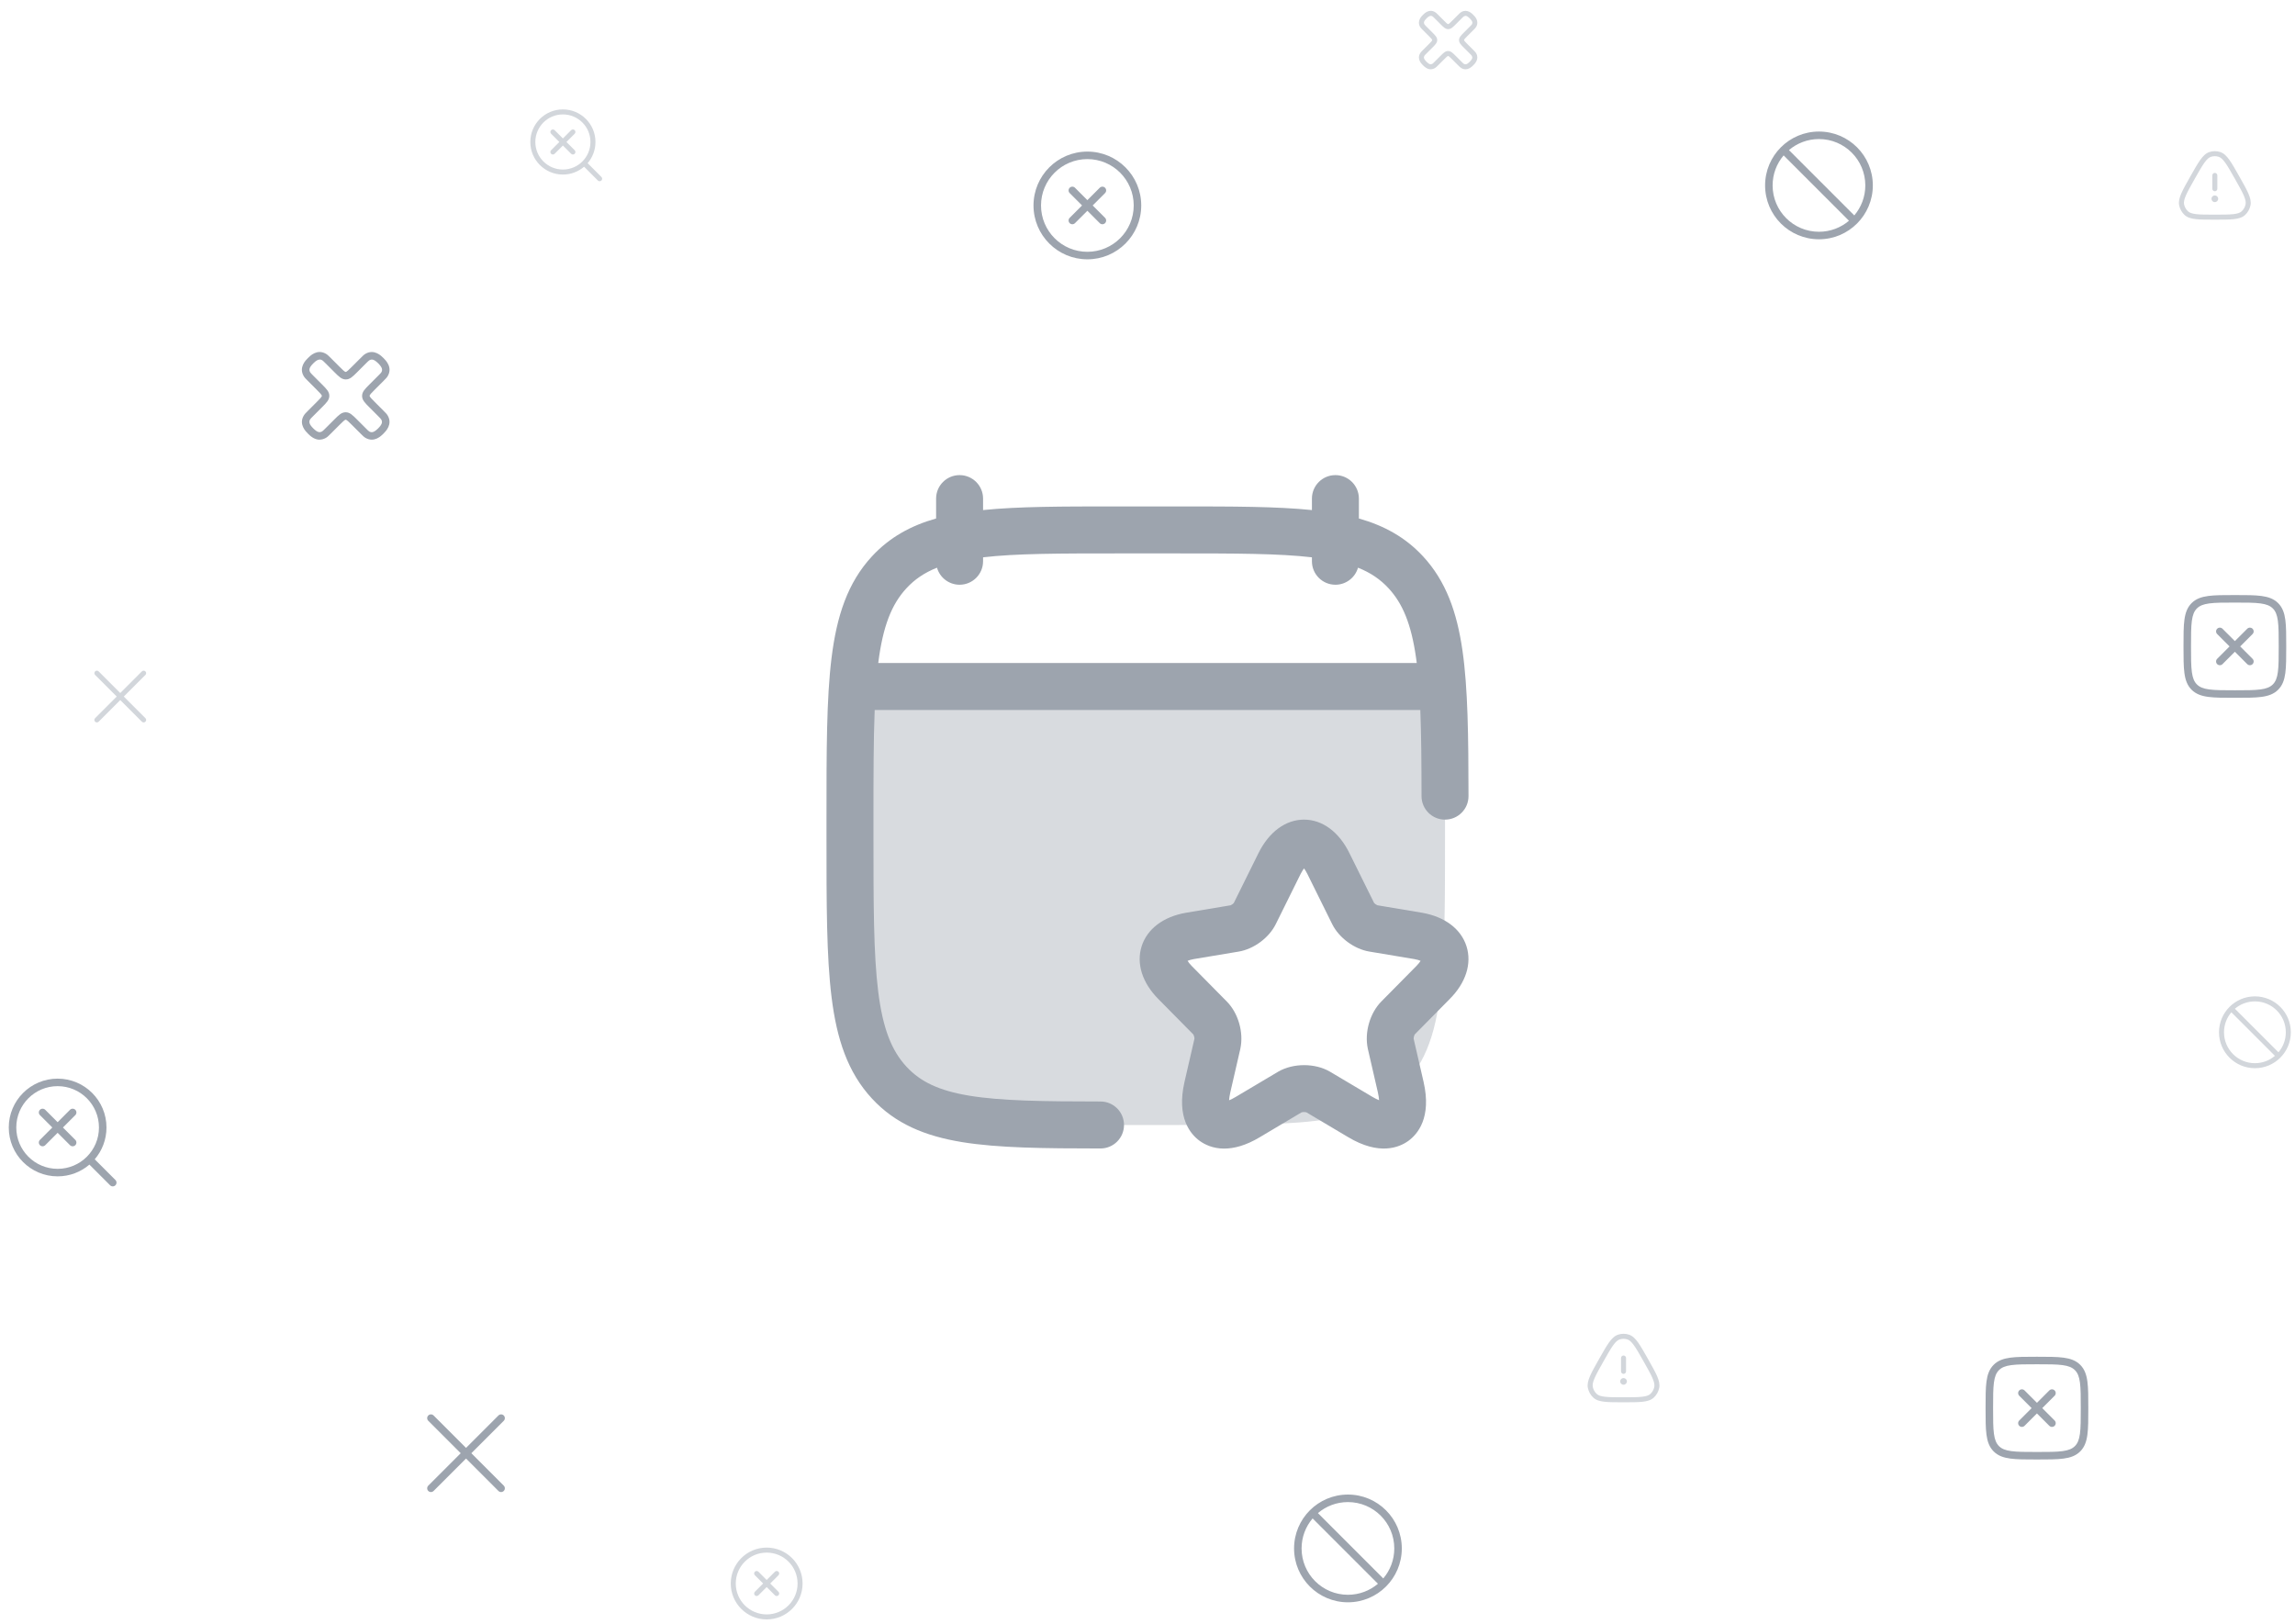 <svg width="458" height="324" viewBox="0 0 458 324" fill="none" xmlns="http://www.w3.org/2000/svg">
<path d="M441.328 39.667C441.328 39.298 441.627 39 441.995 39H442.001C442.369 39 442.668 39.298 442.668 39.667C442.668 40.035 442.369 40.333 442.001 40.333H441.995C441.627 40.333 441.328 40.035 441.328 39.667Z" fill="#D2D6DB"/>
<path d="M441.5 37.667C441.5 37.943 441.724 38.167 442 38.167C442.276 38.167 442.5 37.943 442.5 37.667V35C442.5 34.724 442.276 34.5 442 34.5C441.724 34.5 441.5 34.724 441.5 35V37.667Z" fill="#D2D6DB"/>
<path fill-rule="evenodd" clip-rule="evenodd" d="M440.908 30.343C441.618 30.108 442.383 30.108 443.092 30.343C443.799 30.578 444.354 31.134 444.911 31.916C445.467 32.695 446.081 33.781 446.872 35.182L446.903 35.237C447.695 36.637 448.308 37.723 448.691 38.604C449.076 39.489 449.267 40.254 449.114 40.988C448.96 41.727 448.581 42.4 448.029 42.908C447.478 43.415 446.727 43.629 445.783 43.731C444.843 43.833 443.614 43.833 442.033 43.833H441.968C440.386 43.833 439.157 43.833 438.218 43.731C437.273 43.629 436.523 43.415 435.972 42.908C435.419 42.4 435.04 41.727 434.886 40.988C434.733 40.254 434.925 39.489 435.309 38.604C435.692 37.723 436.306 36.637 437.097 35.237L437.128 35.182C437.92 33.781 438.534 32.695 439.089 31.916C439.647 31.134 440.201 30.578 440.908 30.343ZM442.777 31.292C442.272 31.125 441.728 31.125 441.223 31.292C440.826 31.424 440.426 31.763 439.903 32.496C439.382 33.228 438.793 34.268 437.983 35.701C437.173 37.135 436.586 38.176 436.227 39.003C435.867 39.831 435.777 40.359 435.865 40.784C435.977 41.321 436.252 41.807 436.649 42.172C436.96 42.458 437.446 42.641 438.326 42.737C439.205 42.833 440.379 42.833 442 42.833C443.621 42.833 444.796 42.833 445.674 42.737C446.554 42.641 447.04 42.458 447.352 42.172C447.748 41.807 448.023 41.321 448.135 40.784C448.224 40.359 448.134 39.831 447.774 39.003C447.415 38.176 446.827 37.135 446.017 35.701C445.207 34.268 444.618 33.228 444.097 32.496C443.574 31.763 443.174 31.424 442.777 31.292Z" fill="#D2D6DB"/>
<path d="M323.328 275.667C323.328 275.298 323.627 275 323.995 275H324.001C324.369 275 324.668 275.298 324.668 275.667C324.668 276.035 324.369 276.333 324.001 276.333H323.995C323.627 276.333 323.328 276.035 323.328 275.667Z" fill="#D2D6DB"/>
<path d="M323.5 273.667C323.5 273.943 323.724 274.167 324 274.167C324.276 274.167 324.5 273.943 324.5 273.667V271C324.5 270.724 324.276 270.5 324 270.5C323.724 270.5 323.5 270.724 323.5 271V273.667Z" fill="#D2D6DB"/>
<path fill-rule="evenodd" clip-rule="evenodd" d="M322.908 266.343C323.618 266.108 324.383 266.108 325.092 266.343C325.799 266.578 326.354 267.134 326.911 267.916C327.467 268.695 328.081 269.781 328.872 271.182L328.903 271.237C329.695 272.637 330.308 273.723 330.691 274.604C331.076 275.489 331.267 276.254 331.114 276.988C330.96 277.727 330.581 278.4 330.029 278.908C329.478 279.415 328.727 279.628 327.783 279.731C326.843 279.833 325.614 279.833 324.033 279.833H323.968C322.386 279.833 321.157 279.833 320.218 279.731C319.273 279.628 318.523 279.415 317.972 278.908C317.419 278.4 317.04 277.727 316.886 276.988C316.733 276.254 316.925 275.489 317.309 274.604C317.692 273.723 318.306 272.637 319.097 271.237L319.128 271.182C319.92 269.781 320.534 268.695 321.089 267.916C321.647 267.134 322.201 266.578 322.908 266.343ZM324.777 267.292C324.272 267.125 323.728 267.125 323.223 267.292C322.826 267.424 322.426 267.763 321.903 268.497C321.382 269.228 320.793 270.268 319.983 271.701C319.173 273.135 318.586 274.176 318.227 275.003C317.867 275.831 317.777 276.359 317.865 276.784C317.977 277.321 318.252 277.807 318.649 278.172C318.96 278.458 319.446 278.641 320.326 278.737C321.205 278.833 322.379 278.833 324 278.833C325.621 278.833 326.796 278.833 327.674 278.737C328.554 278.641 329.04 278.458 329.352 278.172C329.748 277.807 330.023 277.321 330.135 276.784C330.224 276.359 330.134 275.831 329.774 275.003C329.415 274.176 328.827 273.135 328.017 271.701C327.207 270.268 326.618 269.228 326.097 268.497C325.574 267.763 325.174 267.424 324.777 267.292Z" fill="#D2D6DB"/>
<path fill-rule="evenodd" clip-rule="evenodd" d="M85.47 282.47C85.763 282.177 86.238 282.177 86.531 282.47L93.001 288.939L99.47 282.47C99.763 282.177 100.238 282.177 100.531 282.47C100.824 282.762 100.824 283.237 100.531 283.53L94.061 290L100.531 296.47C100.824 296.762 100.824 297.237 100.531 297.53C100.238 297.823 99.763 297.823 99.47 297.53L93.001 291.061L86.531 297.53C86.238 297.823 85.763 297.823 85.47 297.53C85.177 297.237 85.177 296.762 85.47 296.47L91.94 290L85.47 283.53C85.177 283.237 85.177 282.762 85.47 282.47Z" fill="#9DA4AE"/>
<path fill-rule="evenodd" clip-rule="evenodd" d="M18.98 133.98C19.175 133.784 19.492 133.784 19.687 133.98L24 138.293L28.313 133.98C28.509 133.784 28.825 133.784 29.02 133.98C29.216 134.175 29.216 134.492 29.02 134.687L24.707 139L29.02 143.313C29.216 143.508 29.216 143.825 29.02 144.02C28.825 144.215 28.509 144.215 28.313 144.02L24 139.707L19.687 144.02C19.492 144.215 19.175 144.215 18.98 144.02C18.785 143.825 18.785 143.508 18.98 143.313L23.293 139L18.98 134.687C18.785 134.492 18.785 134.175 18.98 133.98Z" fill="#D2D6DB"/>
<path d="M214.53 37.47C214.237 37.177 213.763 37.177 213.47 37.47C213.177 37.763 213.177 38.237 213.47 38.53L215.939 41L213.47 43.47C213.177 43.763 213.177 44.237 213.47 44.53C213.763 44.823 214.238 44.823 214.531 44.53L217 42.061L219.469 44.53C219.762 44.823 220.237 44.823 220.53 44.53C220.823 44.237 220.823 43.763 220.53 43.47L218.061 41L220.53 38.53C220.823 38.237 220.823 37.763 220.53 37.47C220.237 37.177 219.763 37.177 219.47 37.47L217 39.94L214.53 37.47Z" fill="#9DA4AE"/>
<path fill-rule="evenodd" clip-rule="evenodd" d="M217 51.75C211.063 51.75 206.25 46.937 206.25 41C206.25 35.063 211.063 30.25 217 30.25C222.937 30.25 227.75 35.063 227.75 41C227.75 46.937 222.937 51.75 217 51.75ZM207.75 41C207.75 46.109 211.891 50.25 217 50.25C222.109 50.25 226.25 46.109 226.25 41C226.25 35.891 222.109 31.75 217 31.75C211.891 31.75 207.75 35.891 207.75 41Z" fill="#9DA4AE"/>
<path d="M151.354 313.647C151.158 313.451 150.842 313.451 150.647 313.646C150.451 313.842 150.451 314.158 150.647 314.354L152.293 316L150.647 317.647C150.452 317.842 150.452 318.158 150.647 318.354C150.842 318.549 151.159 318.549 151.354 318.354L153 316.707L154.646 318.354C154.841 318.549 155.158 318.549 155.353 318.354C155.549 318.158 155.549 317.842 155.353 317.647L153.707 316L155.354 314.354C155.549 314.158 155.549 313.842 155.354 313.646C155.158 313.451 154.842 313.451 154.647 313.647L153 315.293L151.354 313.647Z" fill="#D2D6DB"/>
<path fill-rule="evenodd" clip-rule="evenodd" d="M153 323.167C149.042 323.167 145.833 319.958 145.833 316C145.833 312.042 149.042 308.833 153 308.833C156.958 308.833 160.167 312.042 160.167 316C160.167 319.958 156.958 323.167 153 323.167ZM146.833 316C146.833 319.406 149.594 322.167 153 322.167C156.406 322.167 159.167 319.406 159.167 316C159.167 312.594 156.406 309.833 153 309.833C149.594 309.833 146.833 312.594 146.833 316Z" fill="#D2D6DB"/>
<path d="M449.53 126.53C449.823 126.237 449.823 125.763 449.53 125.47C449.237 125.177 448.763 125.177 448.47 125.47L446 127.939L443.53 125.47C443.237 125.177 442.763 125.177 442.47 125.47C442.177 125.763 442.177 126.238 442.47 126.531L444.939 129L442.47 131.469C442.177 131.762 442.177 132.237 442.47 132.53C442.763 132.823 443.237 132.823 443.53 132.53L446 130.061L448.47 132.53C448.763 132.823 449.237 132.823 449.53 132.53C449.823 132.237 449.823 131.763 449.53 131.47L447.06 129L449.53 126.53Z" fill="#9DA4AE"/>
<path fill-rule="evenodd" clip-rule="evenodd" d="M446.057 118.75H445.943C443.752 118.75 442.031 118.75 440.688 118.931C439.311 119.116 438.219 119.503 437.361 120.361C436.503 121.219 436.116 122.311 435.931 123.688C435.75 125.031 435.75 126.752 435.75 128.943V129.057C435.75 131.248 435.75 132.969 435.931 134.312C436.116 135.689 436.503 136.781 437.361 137.639C438.219 138.497 439.311 138.884 440.688 139.069C442.031 139.25 443.752 139.25 445.943 139.25H446.057C448.248 139.25 449.969 139.25 451.312 139.069C452.689 138.884 453.781 138.497 454.639 137.639C455.497 136.781 455.884 135.689 456.069 134.312C456.25 132.969 456.25 131.248 456.25 129.057V128.943C456.25 126.752 456.25 125.031 456.069 123.688C455.884 122.311 455.497 121.219 454.639 120.361C453.781 119.503 452.689 119.116 451.312 118.931C449.969 118.75 448.248 118.75 446.057 118.75ZM438.422 121.422C438.955 120.889 439.678 120.58 440.888 120.417C442.12 120.252 443.74 120.25 446 120.25C448.26 120.25 449.88 120.252 451.112 120.417C452.322 120.58 453.045 120.889 453.578 121.422C454.111 121.955 454.42 122.678 454.583 123.888C454.748 125.12 454.75 126.74 454.75 129C454.75 131.26 454.748 132.88 454.583 134.112C454.42 135.322 454.111 136.045 453.578 136.578C453.045 137.111 452.322 137.42 451.112 137.583C449.88 137.748 448.26 137.75 446 137.75C443.74 137.75 442.12 137.748 440.888 137.583C439.678 137.42 438.955 137.111 438.422 136.578C437.889 136.045 437.58 135.322 437.417 134.112C437.252 132.88 437.25 131.26 437.25 129C437.25 126.74 437.252 125.12 437.417 123.888C437.58 122.678 437.889 121.955 438.422 121.422Z" fill="#9DA4AE"/>
<path d="M410.03 278.53C410.323 278.237 410.323 277.763 410.03 277.47C409.737 277.177 409.263 277.177 408.97 277.47L406.5 279.939L404.03 277.47C403.737 277.177 403.263 277.177 402.97 277.47C402.677 277.763 402.677 278.238 402.97 278.531L405.439 281L402.97 283.469C402.677 283.762 402.677 284.237 402.97 284.53C403.263 284.823 403.737 284.823 404.03 284.53L406.5 282.061L408.97 284.53C409.263 284.823 409.737 284.823 410.03 284.53C410.323 284.237 410.323 283.763 410.03 283.47L407.56 281L410.03 278.53Z" fill="#9DA4AE"/>
<path fill-rule="evenodd" clip-rule="evenodd" d="M406.557 270.75H406.443C404.252 270.75 402.531 270.75 401.188 270.931C399.811 271.116 398.719 271.503 397.861 272.361C397.003 273.219 396.616 274.311 396.431 275.688C396.25 277.031 396.25 278.752 396.25 280.943V281.057C396.25 283.248 396.25 284.969 396.431 286.312C396.616 287.689 397.003 288.781 397.861 289.639C398.719 290.497 399.811 290.884 401.188 291.069C402.531 291.25 404.252 291.25 406.443 291.25H406.557C408.748 291.25 410.469 291.25 411.812 291.069C413.189 290.884 414.281 290.497 415.139 289.639C415.997 288.781 416.384 287.689 416.569 286.312C416.75 284.969 416.75 283.248 416.75 281.057V280.943C416.75 278.752 416.75 277.031 416.569 275.688C416.384 274.311 415.997 273.219 415.139 272.361C414.281 271.503 413.189 271.116 411.812 270.931C410.469 270.75 408.748 270.75 406.557 270.75ZM398.922 273.422C399.455 272.889 400.178 272.58 401.388 272.417C402.62 272.252 404.24 272.25 406.5 272.25C408.76 272.25 410.38 272.252 411.612 272.417C412.822 272.58 413.545 272.889 414.078 273.422C414.611 273.955 414.92 274.678 415.083 275.888C415.248 277.12 415.25 278.74 415.25 281C415.25 283.26 415.248 284.88 415.083 286.112C414.92 287.322 414.611 288.045 414.078 288.578C413.545 289.111 412.822 289.42 411.612 289.583C410.38 289.748 408.76 289.75 406.5 289.75C404.24 289.75 402.62 289.748 401.388 289.583C400.178 289.42 399.455 289.111 398.922 288.578C398.389 288.045 398.08 287.322 397.917 286.112C397.752 284.88 397.75 283.26 397.75 281C397.75 278.74 397.752 277.12 397.917 275.888C398.08 274.678 398.389 273.955 398.922 273.422Z" fill="#9DA4AE"/>
<path d="M285.533 13.833C284.773 13.833 284.2 13.253 283.973 13.027C283.667 12.72 282.733 11.793 283.407 10.633C283.52 10.433 283.68 10.273 283.973 9.98L285.14 8.813C285.52 8.433 285.82 8.133 285.82 8C285.82 7.867 285.52 7.567 285.14 7.187L283.967 6.013C283.673 5.72 283.513 5.56 283.4 5.36C282.733 4.2 283.66 3.273 283.967 2.967C284.273 2.66 285.2 1.727 286.36 2.4C286.56 2.513 286.72 2.673 287.013 2.967L288.18 4.133C288.56 4.513 288.86 4.813 288.993 4.813C289.127 4.813 289.427 4.513 289.807 4.133L290.973 2.967C291.267 2.673 291.427 2.513 291.627 2.4C292.78 1.733 293.713 2.66 294.02 2.967C294.327 3.273 295.26 4.2 294.587 5.36C294.473 5.56 294.313 5.72 294.02 6.013L292.853 7.18C292.473 7.56 292.173 7.86 292.173 7.993C292.173 8.127 292.473 8.427 292.853 8.807L294.02 9.973C294.313 10.267 294.473 10.427 294.587 10.627C295.253 11.787 294.327 12.713 294.02 13.02C293.713 13.327 292.787 14.26 291.627 13.587C291.427 13.473 291.267 13.313 290.973 13.02L289.807 11.854C289.427 11.473 289.127 11.173 288.993 11.173C288.86 11.173 288.56 11.473 288.18 11.854L287.013 13.02C286.72 13.313 286.56 13.473 286.36 13.587C286.067 13.753 285.787 13.82 285.533 13.82V13.833ZM285.533 3.167C285.313 3.167 285.053 3.3 284.68 3.673C284.1 4.253 284.093 4.553 284.267 4.86C284.313 4.947 284.453 5.08 284.673 5.307L285.84 6.473C286.447 7.08 286.813 7.447 286.813 7.993C286.813 8.54 286.447 8.907 285.84 9.513L284.673 10.68C284.447 10.907 284.313 11.04 284.26 11.127C284.087 11.433 284.093 11.733 284.667 12.313C285.247 12.893 285.547 12.9 285.853 12.727C285.94 12.68 286.073 12.54 286.3 12.32L287.467 11.153C288.073 10.547 288.44 10.18 288.987 10.18C289.533 10.18 289.9 10.547 290.507 11.153L291.673 12.32C291.9 12.547 292.033 12.68 292.12 12.733C292.427 12.907 292.727 12.9 293.307 12.327C293.887 11.747 293.893 11.447 293.72 11.14C293.673 11.053 293.533 10.92 293.313 10.693L292.147 9.527C291.54 8.92 291.173 8.553 291.173 8.007C291.173 7.46 291.54 7.093 292.147 6.487L293.32 5.313C293.547 5.087 293.68 4.953 293.733 4.867C293.907 4.56 293.9 4.26 293.327 3.68C292.747 3.1 292.447 3.093 292.14 3.267C292.053 3.313 291.92 3.453 291.693 3.673L290.527 4.84C289.92 5.447 289.553 5.813 289.007 5.813C288.46 5.813 288.093 5.447 287.487 4.84L286.32 3.673C286.093 3.447 285.96 3.313 285.873 3.26C285.767 3.2 285.66 3.16 285.54 3.16L285.533 3.167Z" fill="#D2D6DB"/>
<path d="M63.8 87.75C62.66 87.75 61.8 86.88 61.46 86.54C61 86.08 59.6 84.69 60.61 82.95C60.78 82.65 61.02 82.41 61.46 81.97L63.21 80.22C63.78 79.65 64.23 79.2 64.23 79C64.23 78.8 63.78 78.35 63.21 77.78L61.45 76.02C61.01 75.58 60.77 75.34 60.6 75.04C59.6 73.3 60.99 71.91 61.45 71.45C61.91 70.99 63.3 69.59 65.04 70.6C65.34 70.77 65.58 71.01 66.02 71.45L67.77 73.2C68.34 73.77 68.79 74.22 68.99 74.22C69.19 74.22 69.64 73.77 70.21 73.2L71.96 71.45C72.4 71.01 72.64 70.77 72.94 70.6C74.67 69.6 76.07 70.99 76.53 71.45C76.99 71.91 78.39 73.3 77.38 75.04C77.21 75.34 76.97 75.58 76.53 76.02L74.78 77.77C74.21 78.34 73.76 78.79 73.76 78.99C73.76 79.19 74.21 79.64 74.78 80.21L76.53 81.96C76.97 82.4 77.21 82.64 77.38 82.94C78.38 84.68 76.99 86.07 76.53 86.53C76.07 86.99 74.68 88.39 72.94 87.38C72.64 87.21 72.4 86.97 71.96 86.53L70.21 84.78C69.64 84.21 69.19 83.76 68.99 83.76C68.79 83.76 68.34 84.21 67.77 84.78L66.02 86.53C65.58 86.97 65.34 87.21 65.04 87.38C64.6 87.63 64.18 87.73 63.8 87.73V87.75ZM63.8 71.75C63.47 71.75 63.08 71.95 62.52 72.51C61.65 73.38 61.64 73.83 61.9 74.29C61.97 74.42 62.18 74.62 62.51 74.96L64.26 76.71C65.17 77.62 65.72 78.17 65.72 78.99C65.72 79.81 65.17 80.36 64.26 81.27L62.51 83.02C62.17 83.36 61.97 83.56 61.89 83.69C61.63 84.15 61.64 84.6 62.5 85.47C63.37 86.34 63.82 86.35 64.28 86.09C64.41 86.02 64.61 85.81 64.95 85.48L66.7 83.73C67.61 82.82 68.16 82.27 68.98 82.27C69.8 82.27 70.35 82.82 71.26 83.73L73.01 85.48C73.35 85.82 73.55 86.02 73.68 86.1C74.14 86.36 74.59 86.35 75.46 85.49C76.33 84.62 76.34 84.17 76.08 83.71C76.01 83.58 75.8 83.38 75.47 83.04L73.72 81.29C72.81 80.38 72.26 79.83 72.26 79.01C72.26 78.19 72.81 77.64 73.72 76.73L75.48 74.97C75.82 74.63 76.02 74.43 76.1 74.3C76.36 73.84 76.35 73.39 75.49 72.52C74.62 71.65 74.17 71.64 73.71 71.9C73.58 71.97 73.38 72.18 73.04 72.51L71.29 74.26C70.38 75.17 69.83 75.72 69.01 75.72C68.19 75.72 67.64 75.17 66.73 74.26L64.98 72.51C64.64 72.17 64.44 71.97 64.31 71.89C64.15 71.8 63.99 71.74 63.81 71.74L63.8 71.75Z" fill="#9DA4AE"/>
<path fill-rule="evenodd" clip-rule="evenodd" d="M269 319.75C263.063 319.75 258.25 314.937 258.25 309C258.25 303.063 263.063 298.25 269 298.25C274.937 298.25 279.75 303.063 279.75 309C279.75 314.937 274.937 319.75 269 319.75ZM259.75 309C259.75 314.109 263.891 318.25 269 318.25C271.284 318.25 273.375 317.422 274.989 316.05L261.95 303.011C260.578 304.625 259.75 306.716 259.75 309ZM276.05 314.989C277.422 313.375 278.25 311.284 278.25 309C278.25 303.891 274.109 299.75 269 299.75C266.716 299.75 264.625 300.578 263.011 301.95L276.05 314.989Z" fill="#9DA4AE"/>
<path fill-rule="evenodd" clip-rule="evenodd" d="M363 47.75C357.063 47.75 352.25 42.937 352.25 37C352.25 31.063 357.063 26.25 363 26.25C368.937 26.25 373.75 31.063 373.75 37C373.75 42.937 368.937 47.75 363 47.75ZM353.75 37C353.75 42.109 357.891 46.25 363 46.25C365.284 46.25 367.375 45.422 368.989 44.05L355.95 31.011C354.578 32.625 353.75 34.716 353.75 37ZM370.05 42.989C371.422 41.375 372.25 39.284 372.25 37C372.25 31.891 368.109 27.75 363 27.75C360.716 27.75 358.625 28.578 357.011 29.95L370.05 42.989Z" fill="#9DA4AE"/>
<path fill-rule="evenodd" clip-rule="evenodd" d="M450 213.167C446.042 213.167 442.833 209.958 442.833 206C442.833 202.042 446.042 198.833 450 198.833C453.958 198.833 457.167 202.042 457.167 206C457.167 209.958 453.958 213.167 450 213.167ZM443.833 206C443.833 209.406 446.594 212.167 450 212.167C451.523 212.167 452.917 211.615 453.993 210.7L445.3 202.007C444.386 203.083 443.833 204.477 443.833 206ZM454.7 209.993C455.615 208.917 456.167 207.523 456.167 206C456.167 202.594 453.406 199.833 450 199.833C448.477 199.833 447.083 200.385 446.007 201.3L454.7 209.993Z" fill="#D2D6DB"/>
<path d="M9.03 221.47C8.737 221.177 8.263 221.177 7.97 221.47C7.677 221.763 7.677 222.237 7.97 222.53L10.439 225L7.97 227.47C7.677 227.763 7.677 228.237 7.97 228.53C8.263 228.823 8.737 228.823 9.03 228.53L11.5 226.061L13.97 228.53C14.263 228.823 14.737 228.823 15.03 228.53C15.323 228.237 15.323 227.763 15.03 227.47L12.561 225L15.03 222.53C15.323 222.237 15.323 221.763 15.03 221.47C14.737 221.177 14.263 221.177 13.97 221.47L11.5 223.939L9.03 221.47Z" fill="#9DA4AE"/>
<path fill-rule="evenodd" clip-rule="evenodd" d="M1.75 225C1.75 219.615 6.115 215.25 11.5 215.25C16.885 215.25 21.25 219.615 21.25 225C21.25 227.422 20.367 229.639 18.904 231.344L23.03 235.47C23.323 235.763 23.323 236.237 23.03 236.53C22.737 236.823 22.263 236.823 21.97 236.53L17.844 232.404C16.139 233.867 13.922 234.75 11.5 234.75C6.115 234.75 1.75 230.385 1.75 225ZM11.5 216.75C6.944 216.75 3.25 220.444 3.25 225C3.25 229.556 6.944 233.25 11.5 233.25C16.056 233.25 19.75 229.556 19.75 225C19.75 220.444 16.056 216.75 11.5 216.75Z" fill="#9DA4AE"/>
<path d="M110.687 25.98C110.492 25.785 110.175 25.785 109.98 25.98C109.785 26.175 109.785 26.492 109.98 26.687L111.626 28.333L109.98 29.98C109.785 30.175 109.785 30.492 109.98 30.687C110.175 30.882 110.492 30.882 110.687 30.687L112.333 29.041L113.98 30.687C114.175 30.882 114.492 30.882 114.687 30.687C114.882 30.492 114.882 30.175 114.687 29.98L113.041 28.333L114.687 26.687C114.882 26.492 114.882 26.175 114.687 25.98C114.492 25.785 114.175 25.785 113.98 25.98L112.333 27.626L110.687 25.98Z" fill="#D2D6DB"/>
<path fill-rule="evenodd" clip-rule="evenodd" d="M105.833 28.333C105.833 24.744 108.744 21.833 112.333 21.833C115.923 21.833 118.833 24.744 118.833 28.333C118.833 29.948 118.245 31.426 117.27 32.562L120.02 35.313C120.216 35.508 120.216 35.825 120.02 36.02C119.825 36.215 119.509 36.215 119.313 36.02L116.563 33.27C115.426 34.244 113.948 34.833 112.333 34.833C108.744 34.833 105.833 31.923 105.833 28.333ZM112.333 22.833C109.296 22.833 106.833 25.296 106.833 28.333C106.833 31.371 109.296 33.833 112.333 33.833C115.371 33.833 117.833 31.371 117.833 28.333C117.833 25.296 115.371 22.833 112.333 22.833Z" fill="#D2D6DB"/>
<g opacity="0.4">
<path d="M288.375 163.52V166.73C288.375 175.886 288.375 183.503 288.077 189.902C287.423 188.377 285.701 187.222 283.023 186.772L274.052 185.269C272.533 185.014 270.733 183.682 270.058 182.293L265.109 172.312C262.438 166.896 258.051 166.896 255.351 172.312L250.401 182.293C249.726 183.682 247.926 185.014 246.436 185.269L237.465 186.772C231.728 187.736 230.406 191.933 234.512 196.072L241.487 203.104C242.668 204.296 243.314 206.592 242.949 208.237L240.952 216.941C239.894 221.551 241.197 224.279 243.99 224.482C241.167 224.5 238.155 224.5 234.938 224.5H223.062C197.872 224.5 185.277 224.5 177.451 216.04C169.625 207.579 169.625 193.963 169.625 166.73V163.52C169.625 152.712 169.625 144.048 170.114 137H287.886C288.375 144.048 288.375 152.712 288.375 163.52Z" fill="#9DA4AE"/>
<path d="M244.759 224.48C255.901 224.397 264.046 224.005 270.236 222.182L263.028 217.88C261.509 216.973 259.006 216.973 257.46 217.88L249.051 222.899C247.431 223.869 245.981 224.382 244.759 224.48Z" fill="#9DA4AE"/>
<path d="M280.55 216.046C280.228 216.394 279.898 216.728 279.559 217.048L279.536 216.947L277.54 208.243C277.174 206.598 277.821 204.301 279.002 203.11L285.976 196.078C286.848 195.205 287.476 194.329 287.871 193.482C287.116 204.063 285.236 210.979 280.55 216.046Z" fill="#9DA4AE"/>
</g>
<path fill-rule="evenodd" clip-rule="evenodd" d="M196.187 99.5C196.187 96.911 194.089 94.812 191.5 94.812C188.911 94.812 186.812 96.911 186.812 99.5V103.467C181.783 104.893 177.541 107.21 174.01 111.027C169.148 116.283 166.987 122.925 165.952 131.247C164.937 139.402 164.937 149.853 164.938 163.188V167.062C164.937 180.397 164.937 190.848 165.952 199.003C166.987 207.326 169.148 213.967 174.01 219.222C178.686 224.279 184.616 226.708 191.985 227.914C199.181 229.092 208.269 229.178 219.621 229.187C222.21 229.189 224.311 227.091 224.312 224.503C224.314 221.914 222.217 219.814 219.629 219.812C208.066 219.803 199.797 219.693 193.5 218.662C187.376 217.659 183.677 215.868 180.892 212.857C177.928 209.653 176.176 205.256 175.255 197.846C174.321 190.337 174.313 180.469 174.313 166.73V163.52C174.313 154.818 174.316 147.668 174.556 141.688H283.444C283.639 146.555 283.679 152.216 283.686 158.88C283.689 161.469 285.789 163.565 288.378 163.562C290.967 163.56 293.064 161.459 293.061 158.87C293.048 146.87 292.943 137.342 291.854 129.798C290.75 122.149 288.566 115.974 283.991 111.027C280.459 107.21 276.217 104.893 271.187 103.467V99.5C271.187 96.911 269.089 94.812 266.5 94.812C263.911 94.812 261.812 96.911 261.812 99.5V101.787C254.712 101.062 245.975 101.062 235.317 101.062H222.683C212.025 101.062 203.288 101.062 196.187 101.787V99.5ZM282.734 132.312H175.266C176.191 124.958 177.94 120.584 180.892 117.393C182.513 115.641 184.446 114.299 186.991 113.287C187.55 115.25 189.357 116.688 191.5 116.688C194.089 116.688 196.187 114.589 196.187 112V111.216C202.819 110.447 211.39 110.438 223.062 110.438H234.937C246.61 110.438 255.181 110.447 261.812 111.216V112C261.812 114.589 263.911 116.688 266.5 116.688C268.642 116.688 270.449 115.25 271.009 113.287C273.554 114.299 275.487 115.641 277.108 117.393C279.899 120.411 281.616 124.487 282.575 131.137C282.631 131.522 282.684 131.914 282.734 132.312ZM239.42 227.675C240.414 228.394 242.045 229.212 244.326 229.212L244.32 229.206C246.232 229.206 248.607 228.625 251.439 226.919L259.739 221.982C259.97 221.901 260.476 221.9 260.714 221.975L269.014 226.907C275.251 230.651 279.245 228.988 281.07 227.663C282.901 226.332 285.732 223.038 284.095 215.9L282.114 207.294C282.095 207.069 282.22 206.6 282.351 206.406L289.276 199.394C292.526 196.156 293.757 192.306 292.664 188.844C291.57 185.381 288.345 182.938 283.789 182.144L274.864 180.65C274.676 180.581 274.351 180.351 274.22 180.188L269.301 170.256C267.22 166.012 263.92 163.569 260.251 163.562H260.232C256.57 163.562 253.257 166 251.145 170.25L246.226 180.188C246.101 180.351 245.782 180.582 245.589 180.657L236.657 182.15C232.145 182.938 228.932 185.376 227.832 188.832C226.732 192.294 227.957 196.137 231.176 199.375L238.126 206.413C238.264 206.607 238.389 207.088 238.37 207.281L236.382 215.913C234.751 223.051 237.582 226.344 239.42 227.675ZM237.832 192.775C237.414 192.35 237.157 192 237.001 191.744H236.995C237.264 191.625 237.67 191.494 238.232 191.394L247.214 189.894C250.226 189.388 253.27 187.125 254.601 184.413L259.551 174.419C259.807 173.913 260.045 173.55 260.239 173.3C260.426 173.544 260.657 173.906 260.901 174.4L260.907 174.412L265.851 184.4C267.195 187.131 270.257 189.394 273.282 189.894L282.226 191.388C282.814 191.488 283.226 191.625 283.501 191.744C283.339 192 283.076 192.357 282.645 192.788L275.682 199.838C273.389 202.144 272.27 206.019 272.964 209.251C272.964 209.276 272.976 209.319 272.976 209.319L274.976 218.001C275.12 218.638 275.189 219.156 275.214 219.556C274.845 219.412 274.389 219.194 273.839 218.862L265.376 213.838C262.432 212.138 258.132 212.131 255.151 213.819C255.126 213.838 255.07 213.869 255.07 213.869L246.632 218.882C246.095 219.207 245.645 219.425 245.282 219.569C245.307 219.169 245.376 218.65 245.52 218.012L247.52 209.326C247.52 209.313 247.526 209.291 247.526 209.291C247.526 209.291 247.532 209.269 247.532 209.256C248.226 206.019 247.107 202.151 244.82 199.851L237.832 192.775Z" fill="#9DA4AE"/>
</svg>
